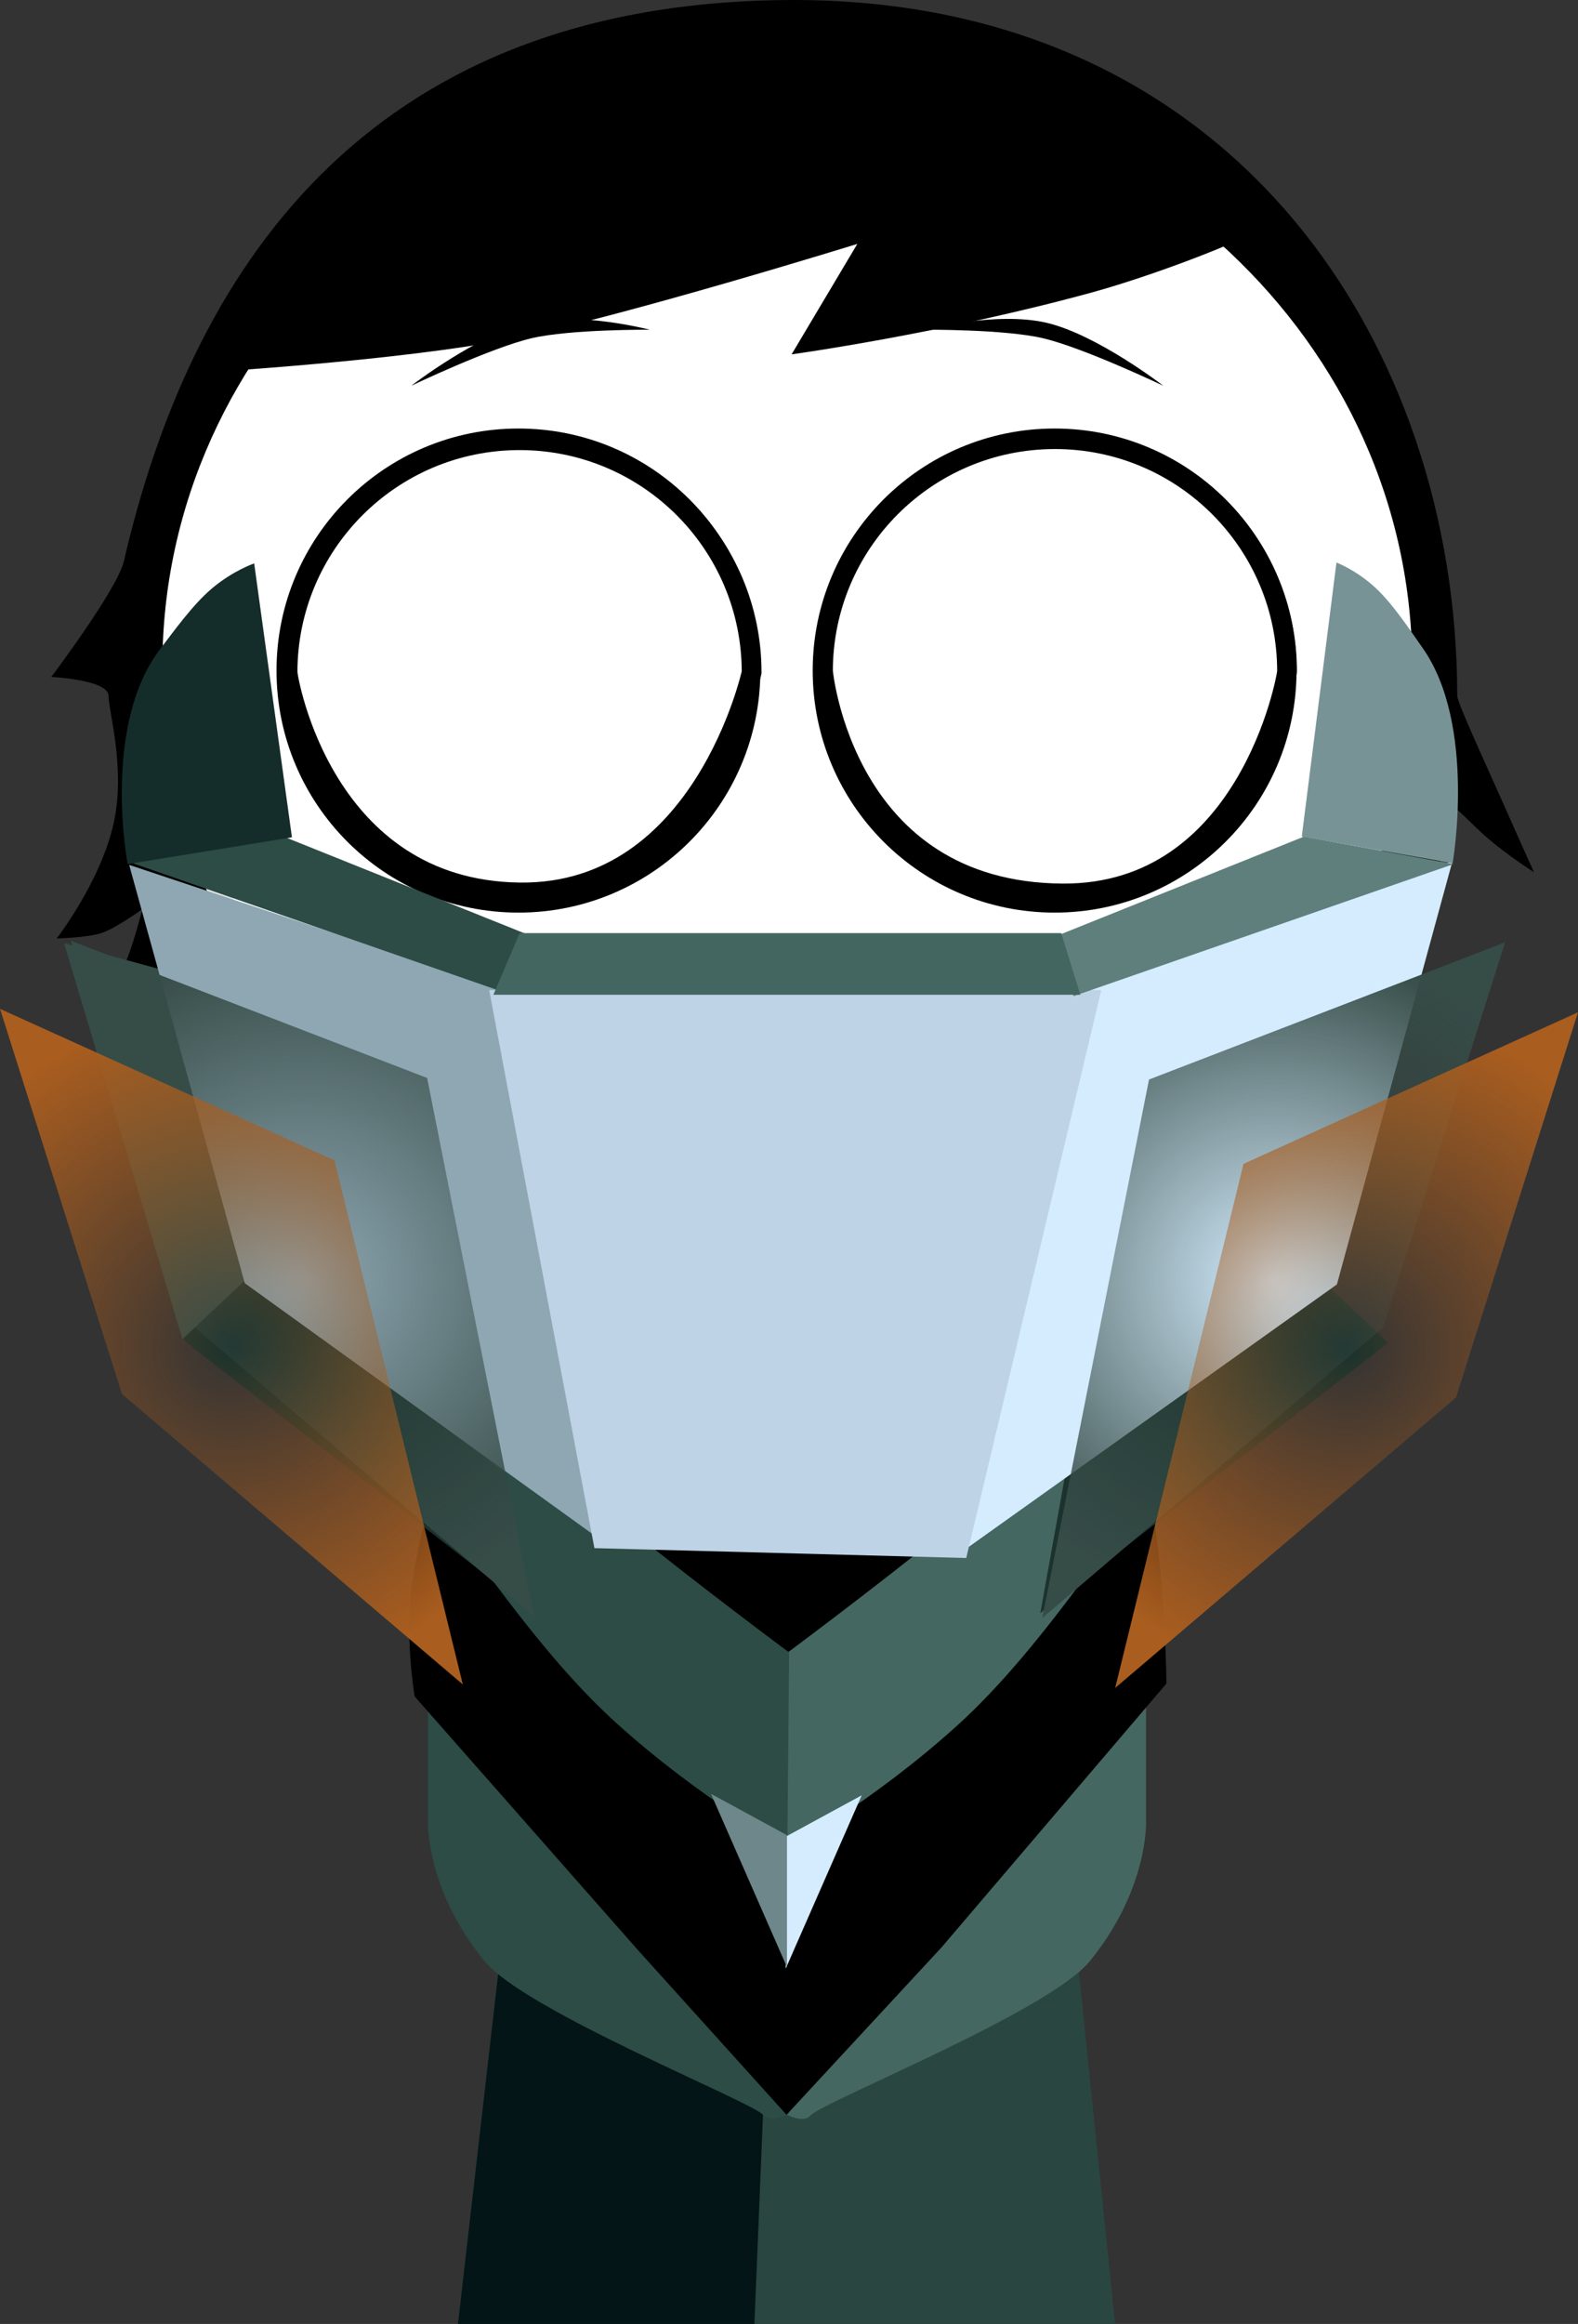 <svg version="1.1" xmlns="http://www.w3.org/2000/svg" xmlns:xlink="http://www.w3.org/1999/xlink" width="159.682" height="235.047" viewBox="0,0,159.682,235.047"><rect x="0" y="0" width="159.682" height="235.047" fill="#333333" stroke="none"/><defs><radialGradient cx="289.046" cy="191.956" r="34.167" gradientUnits="userSpaceOnUse" id="color-1"><stop offset="0" stop-color="#364c47" stop-opacity="0"/><stop offset="1" stop-color="#364c47"/></radialGradient><radialGradient cx="190.767" cy="191.8" r="34.167" gradientUnits="userSpaceOnUse" id="color-2"><stop offset="0" stop-color="#364c47" stop-opacity="0"/><stop offset="1" stop-color="#364c47"/></radialGradient><radialGradient cx="183.576" cy="198.68" r="34.167" gradientUnits="userSpaceOnUse" id="color-3"><stop offset="0" stop-color="#a95d1f" stop-opacity="0"/><stop offset="1" stop-color="#a95d1f"/></radialGradient><radialGradient cx="296.424" cy="199.029" r="34.167" gradientUnits="userSpaceOnUse" id="color-4"><stop offset="0" stop-color="#a95d1f" stop-opacity="0"/><stop offset="1" stop-color="#a95d1f"/></radialGradient></defs><g transform="translate(-160.159,-62.477)"><g data-paper-data="{&quot;isPaintingLayer&quot;:true}" fill-rule="nonzero" stroke-linecap="butt" stroke-linejoin="miter" stroke-miterlimit="10" stroke-dasharray="" stroke-dashoffset="0" style="mix-blend-mode: normal"><g><path d="M263.727,189.414c3.229,2.897 7.231,7.817 9.755,14.045c3.493,8.618 1.091,21.393 1.246,27.259c0.226,8.564 -12.882,4.262 -12.882,4.262c0,0 3.422,41.419 -0.533,41.314c-5.858,-0.156 -35.251,-1.396 -40.402,-0.462c-3.376,0.612 -1.759,-40.339 -1.759,-40.339c0,0 -8.946,0.206 -11.692,-1.597c-2.903,-1.906 -0.783,-22.884 -0.783,-24.284c0,-6.393 12.201,-23.233 17.733,-23.233c0.989,0 33.72,-0.364 35.755,0.964c2.94,1.92 -23.85,24.421 -19.614,23.934c4.201,-0.483 8.648,-19.582 12.247,-21.483c1.585,-0.837 3.076,-3.297 4.625,-3.501c2.664,-0.352 5.176,2.11 6.304,3.122z" fill="#000000" stroke="#000000" stroke-width="2"/><path d="M206.5,297.523l15.143,-131.842l37.783,-0.158l13.574,132z" fill="#294640" stroke="#000000" stroke-width="0"/><path d="M206.5,297.523l15.143,-131.842l20.283,-0.158l-5.426,132z" fill="#031517" stroke="#000000" stroke-width="0"/><path d="M270.431,260.841c-4.168,5.1 -26.996,14.183 -28.265,15.611c-0.763,0.859 -2.576,-0.198 -2.576,-0.198c0,0 3.782,-6.369 9.424,-14.853c5.737,-8.626 24.717,-24.757 24.717,-24.757l2.398,-2.544v12.78c0,0 0.176,6.773 -5.698,13.961z" data-paper-data="{&quot;index&quot;:null}" fill="#456761" stroke="none" stroke-width="0"/><path d="M203.466,246.842v-12.78l2.398,2.544c0,0 18.981,16.13 24.717,24.757c5.642,8.485 9.424,14.853 9.424,14.853c0,0 -1.813,1.057 -2.576,0.198c-1.27,-1.428 -24.097,-10.511 -28.265,-15.611c-5.874,-7.188 -5.698,-13.961 -5.698,-13.961z" fill="#2c4c45" stroke="none" stroke-width="0"/><path d="M202.123,234.062c0,0 -1.102,-6.29 -0.183,-11.986c1.343,-8.325 4.871,-17.513 4.871,-21.539c0,-3.108 5.626,-7.033 5.626,-7.033l22.975,3.985c0,0 35.24,-5.045 36.684,-2.431c0.865,1.565 3.481,11.5 4.857,21.078c1.202,8.363 1.236,16.621 1.236,16.621l-22.742,26.667l-15.695,16.946l-15.125,-16.756z" fill="#000000" stroke="none" stroke-width="0"/><path d="M239.49,229.892c0,0 33.786,-24.968 32.27,-28.309c-1.365,-3.009 -5.844,-6.275 -5.844,-6.275l2.306,-4.079c0,0 6.919,3.748 8.512,6.459c0.494,0.841 2.048,4.157 1.629,8.247c-0.382,3.735 -2.556,8.086 -5.705,12.384c-4.474,6.107 -9.715,13.314 -15.617,18.66c-8.582,7.774 -17.374,12.6 -17.374,12.6z" data-paper-data="{&quot;index&quot;:null}" fill="#456761" stroke="none" stroke-width="0"/><path d="M239.833,249.287c0,0 -8.792,-4.826 -17.374,-12.6c-5.901,-5.346 -11.142,-12.553 -15.617,-18.66c-3.149,-4.298 -5.323,-8.649 -5.705,-12.384c-0.419,-4.09 1.135,-7.406 1.629,-8.247c1.593,-2.71 8.512,-6.459 8.512,-6.459l2.306,4.079c0,0 -4.479,3.266 -5.844,6.275c-1.516,3.341 32.27,28.309 32.27,28.309z" fill="#2c4c45" stroke="none" stroke-width="0"/><g stroke="none" stroke-width="0"><path d="M239.667,261.588v-13.346l7.691,-4.185z" fill="#d4ecfe"/><path d="M232.105,243.904l7.691,4.185v13.346z" data-paper-data="{&quot;index&quot;:null}" fill="#6d878a"/></g></g><g><path d="M267.914,211.833l26.156,-19.703l6.563,6.165l-35.204,27.337z" data-paper-data="{&quot;index&quot;:null}" fill="#1b322d" stroke="none" stroke-width="0"/><path d="M171.147,132.87c0,-1.657 -5.801,-1.923 -5.801,-1.923c0,0 6.696,-8.877 7.352,-11.718c6.66,-28.822 23.99,-56.22 66.686,-56.745c45.686,-0.563 68.237,35.011 68.237,70.386c0,0.668 3.078,7.312 4.43,10.366c2.279,5.146 3.337,7.459 3.337,7.459c0,0 -2.647,-1.667 -4.824,-3.567c-2.141,-1.869 -3.81,-3.979 -3.991,-3.015c-0.435,2.304 -0.596,10.922 -4.129,19.918c-3.494,8.895 -10.363,18.181 -10.363,18.181c0,0 -2.292,-5.286 -3.777,-3.142c-6.077,8.779 -11.296,15.31 -11.296,15.31c0,0 -2.41,-4.977 -4.471,-3.868c-9.326,5.02 -20.063,7.911 -31.653,7.911c-12.607,0 -24.772,-3.566 -35.271,-9.527c-2.728,-1.549 -0.826,4.388 -0.826,4.388c0,0 -7.938,-5.197 -13.157,-11.007c-6.088,-6.778 -9.737,-14.571 -12.139,-18.689c-0.341,-0.584 -4.02,1.588 -5.934,2.013c-2.961,0.657 -4.484,-0.082 -4.484,-0.082c0,0 2.671,-3.377 3.551,-5.155c0.944,-1.907 1.933,-5.927 1.933,-5.927c0,0 -2.664,1.909 -4.06,2.385c-1.486,0.507 -4.602,0.57 -4.602,0.57c0,0 4.392,-5.643 5.743,-11.56c1.273,-5.574 -0.492,-11.391 -0.492,-12.96z" fill="#000000" stroke="#000000" stroke-width="0"/><path d="M175.59,129.87c0,-33.302 28.76,-60.298 64.237,-60.298c35.477,0 64.237,26.996 64.237,60.298c0,33.302 -28.76,60.298 -64.237,60.298c-35.477,0 -64.237,-26.996 -64.237,-60.298z" fill="#ffffff" stroke="#000000" stroke-width="2"/><path d="M176.313,129.923c0,-0.728 5.207,55.919 63.36,56.934c55.564,0.97 63.514,-57.953 63.514,-56.934c0,32.805 -28.402,59.398 -63.437,59.398c-35.035,0 -63.437,-26.594 -63.437,-59.398z" fill="#e6e6e6" stroke="#000000" stroke-width="0"/><path d="M189.14,130.299c0,-12.968 10.513,-23.481 23.481,-23.481c12.968,0 23.481,10.513 23.481,23.481c0,12.968 -10.513,23.481 -23.481,23.481c-12.968,0 -23.481,-10.513 -23.481,-23.481z" fill="#ffffff" stroke="#000000" stroke-width="2"/><path d="M196.206,130.023c0,-9.128 7.4,-16.528 16.528,-16.528c9.128,0 16.528,7.4 16.528,16.528c0,9.128 -7.4,16.528 -16.528,16.528c-9.128,0 -16.528,-7.4 -16.528,-16.528z" fill="#000000" stroke="none" stroke-width="0"/><path d="M266.879,153.78c-12.968,0 -23.481,-10.513 -23.481,-23.481c0,-12.968 10.513,-23.481 23.481,-23.481c12.968,0 23.481,10.513 23.481,23.481c0,12.968 -10.513,23.481 -23.481,23.481z" data-paper-data="{&quot;index&quot;:null}" fill="#ffffff" stroke="#000000" stroke-width="2"/><path d="M266.767,146.551c-9.128,0 -16.528,-7.4 -16.528,-16.528c0,-9.128 7.4,-16.528 16.528,-16.528c9.128,0 16.528,7.4 16.528,16.528c0,9.128 -7.4,16.528 -16.528,16.528z" data-paper-data="{&quot;index&quot;:null}" fill="#000000" stroke="none" stroke-width="0"/><path d="M189.256,130.48c0,-12.968 10.513,-23.481 23.481,-23.481c12.968,0 23.481,10.513 23.481,23.481c0,0 -4.908,22.465 -23.433,22.261c-19.925,-0.219 -23.528,-21.645 -23.528,-22.261z" fill="#ffffff" stroke="#000000" stroke-width="2"/><path d="M243.436,130.375c0,-12.968 10.513,-23.481 23.481,-23.481c12.968,0 23.481,10.513 23.481,23.481c0,0.606 -3.973,22.593 -22.725,22.469c-22.152,-0.147 -24.236,-22.469 -24.236,-22.469z" data-paper-data="{&quot;index&quot;:null}" fill="#ffffff" stroke="#000000" stroke-width="2"/><path d="M201.778,101.491c0,0 6.709,-5.169 11.797,-6.364c5.088,-1.194 12.334,0.699 12.334,0.699c0,0 -8.038,-0.06 -11.968,0.862c-4.106,0.964 -12.164,4.802 -12.164,4.802z" fill="#000000" stroke="none" stroke-width="0"/><path d="M265.712,96.688c-3.929,-0.922 -11.968,-0.862 -11.968,-0.862c0,0 7.246,-1.894 12.334,-0.699c5.088,1.194 11.797,6.364 11.797,6.364c0,0 -8.057,-3.838 -12.164,-4.802z" data-paper-data="{&quot;index&quot;:null}" fill="#000000" stroke="none" stroke-width="0"/><path d="M180.669,100.161c11.425,-22.682 31.41,-33.071 60.565,-32.853c24.163,0.181 39.144,9.275 47.647,17.236c0.951,0.891 -11.169,5.581 -18.26,7.521c-15.297,4.186 -30.357,6.252 -30.357,6.252l6.65,-11.17c0,0 -23.705,7.343 -34.98,9.59c-11.173,2.226 -31.264,3.423 -31.264,3.423z" fill="#000000" stroke="none" stroke-width="0"/><path d="M246.395,167.635c0,2.963 -2.402,5.365 -5.365,5.365c-2.963,0 -5.365,-2.402 -5.365,-5.365c0,-2.963 2.402,-5.365 5.365,-5.365c2.963,0 5.365,2.402 5.365,5.365z" fill="#ffffff" stroke="#000000" stroke-width="2.5"/><path d="M275.575,192.835l8.632,-31.919l9.89,-2.697l-12.048,40.281z" data-paper-data="{&quot;index&quot;:null}" fill="#456761" stroke="none" stroke-width="0"/><g stroke="none" stroke-width="0"><path d="M178.687,198.139l-12.048,-40.281l9.89,2.697l8.632,31.919z" fill="#364c47"/><path d="M213.807,225.271l-35.204,-27.337l6.563,-6.165l26.156,19.703z" fill="#1b322d"/></g><path d="M184.928,192.26l-11.698,-42.307l38.776,12.911l10.132,56.226z" fill="#8fa7b3" stroke="none" stroke-width="0"/><path d="M258.126,218.975l10.413,-55.639l38.603,-13.777l-11.698,42.827z" data-paper-data="{&quot;index&quot;:null}" fill="#d4ecfe" stroke="none" stroke-width="0"/><path d="M209.66,162.612h61.941l-13.666,57.443l-37.627,-0.997z" fill="#bed3e5" stroke="none" stroke-width="0"/><path d="M211.502,162.96l-38.458,-13.363l15.155,-2.77l25.584,10.266z" fill="#2c4c45" stroke="none" stroke-width="0"/><path d="M266.521,157.361l25.584,-10.266l15.155,2.77l-38.458,13.363z" data-paper-data="{&quot;index&quot;:null}" fill="#5f7f7c" stroke="none" stroke-width="0"/><path d="M210.087,163.088l2.652,-6.235h54.811l1.929,6.235z" fill="#446660" stroke="none" stroke-width="0"/><path d="M173.077,149.872c0,0 -2.668,-14.027 3.33,-21.805c1.332,-1.728 3.226,-4.399 5.177,-6.056c2.146,-1.822 4.296,-2.551 4.296,-2.551l3.821,27.705z" fill="#142d2b" stroke="none" stroke-width="0"/><path d="M291.889,147.081l3.509,-27.705c0,0 1.974,0.729 3.945,2.551c1.792,1.657 3.53,4.328 4.754,6.056c5.508,7.777 3.058,21.805 3.058,21.805z" data-paper-data="{&quot;index&quot;:null}" fill="#789396" stroke="none" stroke-width="0"/><path d="M265.629,226.123l10.802,-54.463l36.032,-13.872l-12.347,38.957z" data-paper-data="{&quot;index&quot;:null}" fill="url(#color-1)" stroke="none" stroke-width="0"/><path d="M179.698,196.59l-12.347,-38.957l36.032,13.872l10.802,54.463z" fill="url(#color-2)" stroke="none" stroke-width="0"/><path d="M172.506,203.47l-12.347,-38.957l33.848,15.327l12.986,53.007z" fill="url(#color-3)" stroke="none" stroke-width="0"/><path d="M273.007,233.197l12.986,-53.007l33.848,-15.327l-12.347,38.957z" data-paper-data="{&quot;index&quot;:null}" fill="url(#color-4)" stroke="none" stroke-width="0"/></g></g></g></svg>